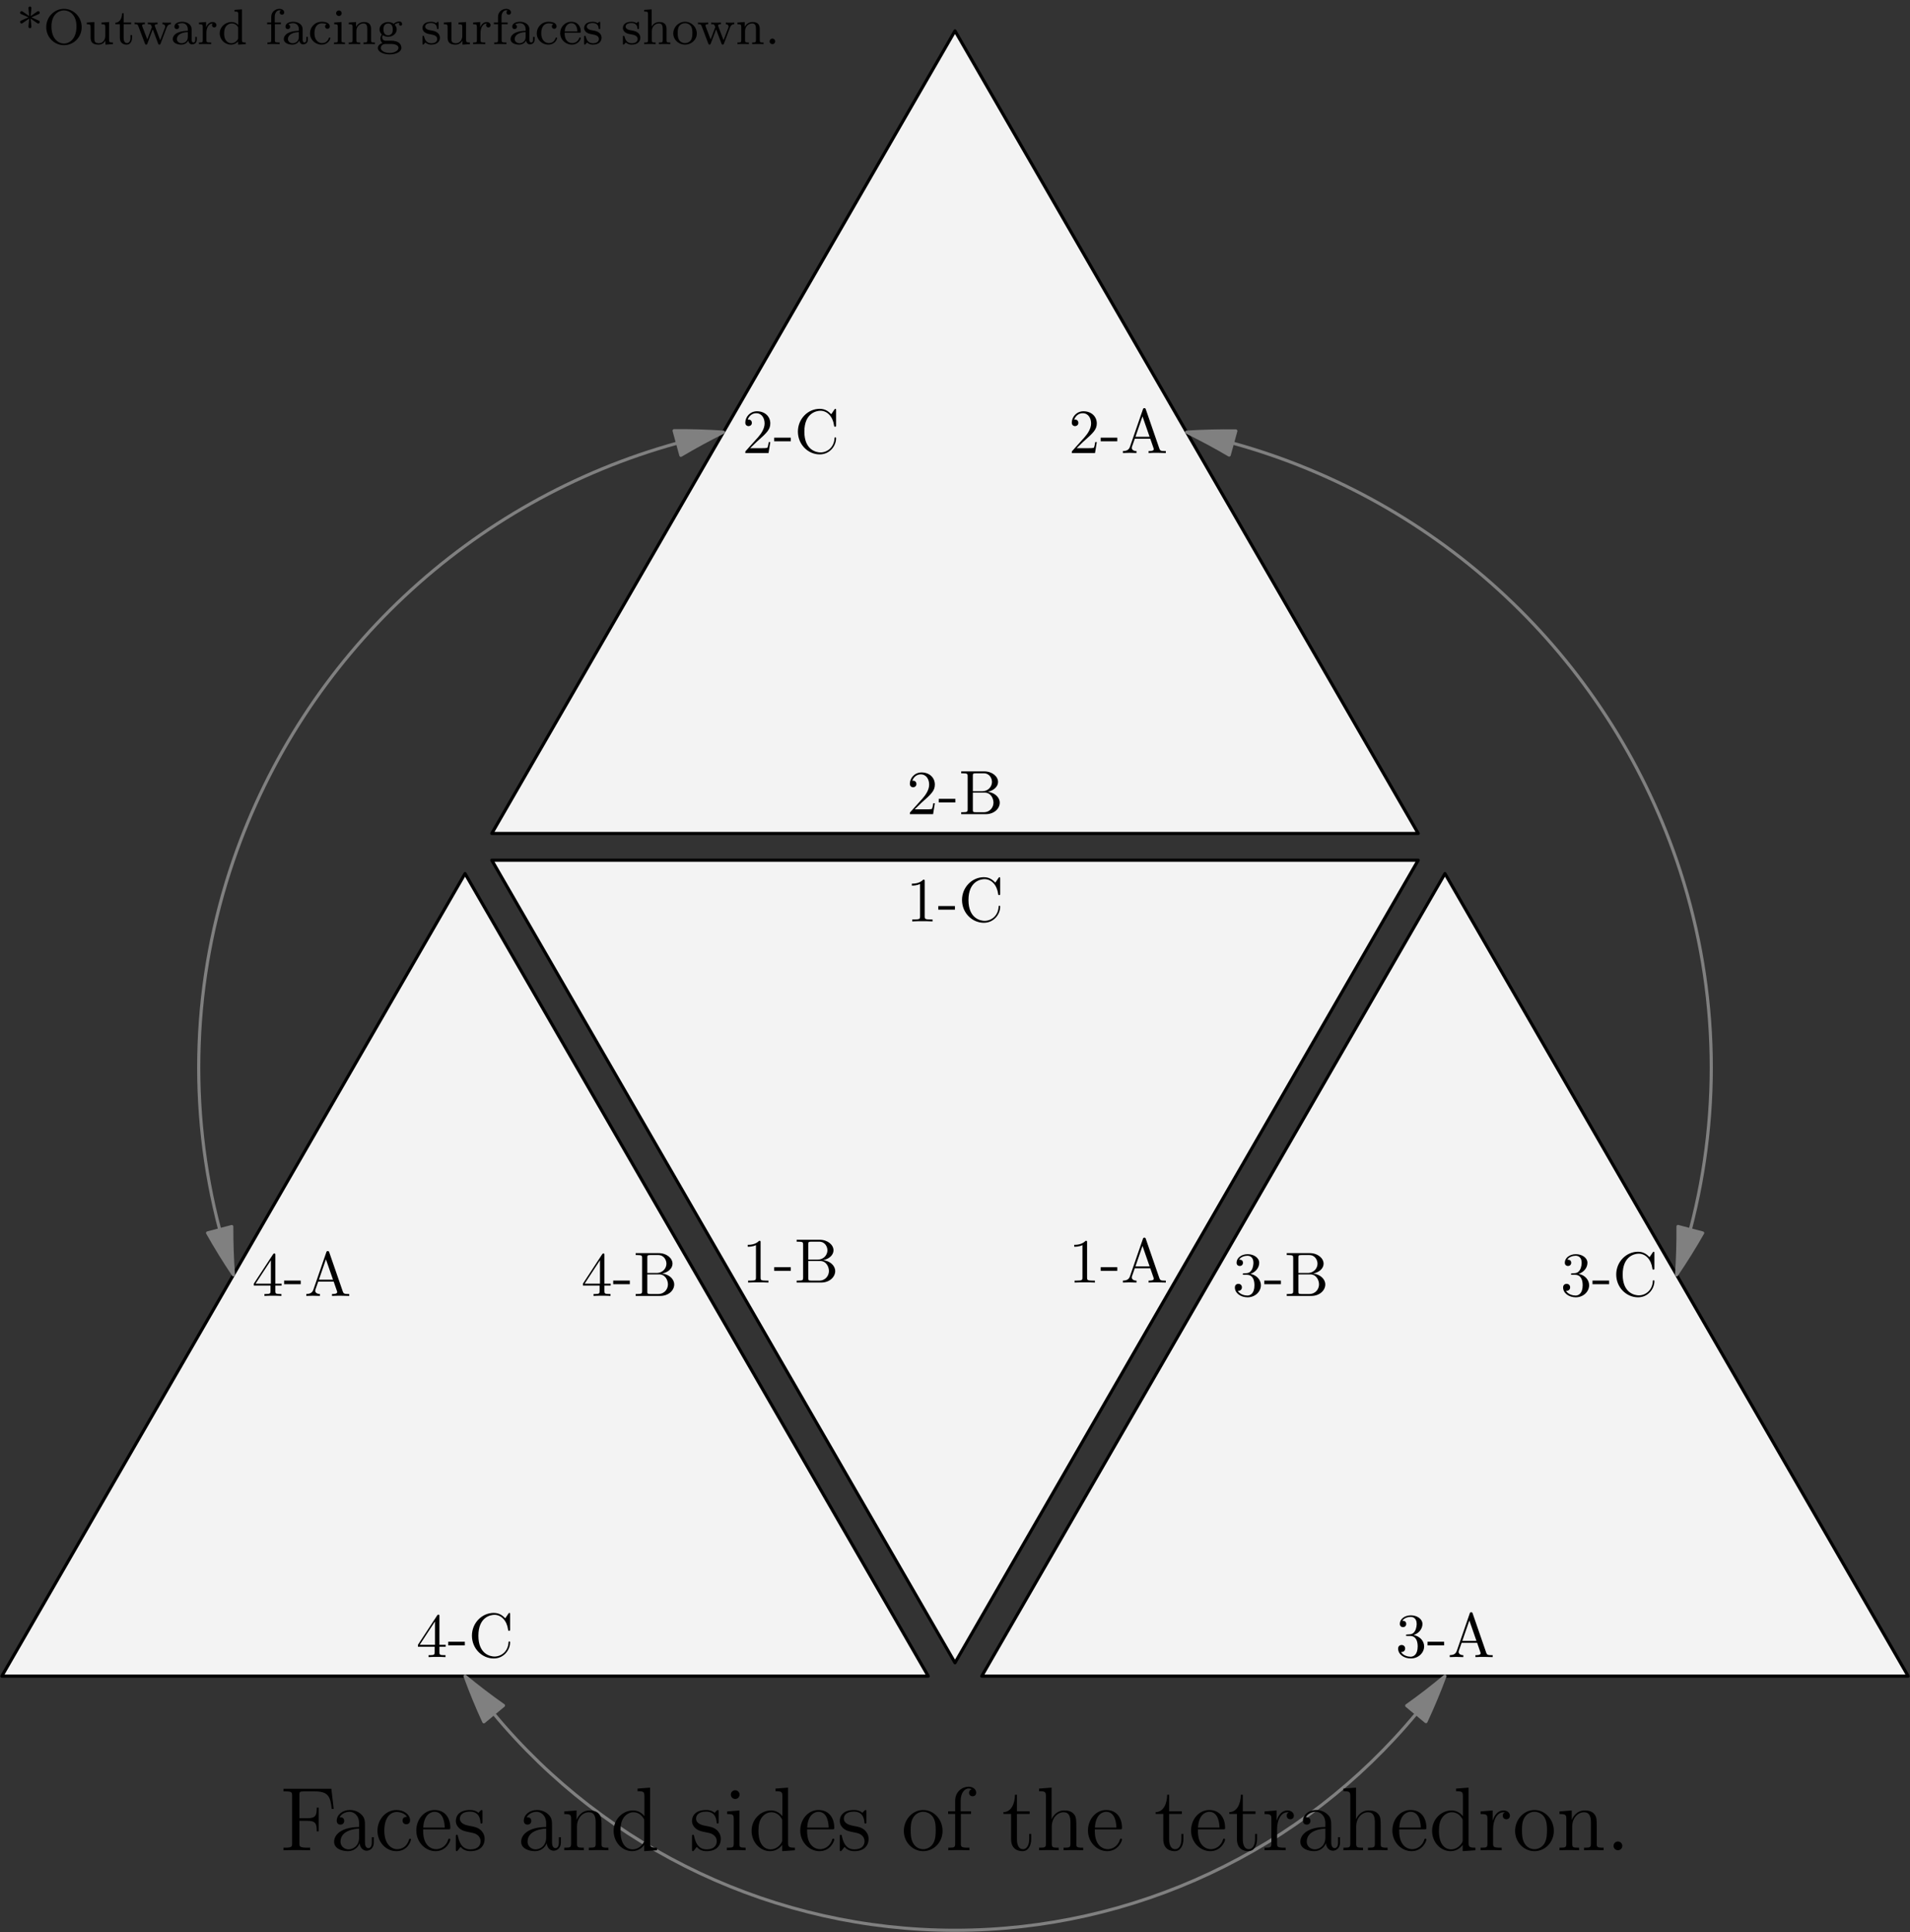 <?xml version='1.0' encoding='UTF-8'?>
<!-- This file was generated by dvisvgm 2.1.3 -->
<svg height='307.001pt' version='1.1' viewBox='56.409 53.858 303.589 307.001' width='303.589pt' xmlns='http://www.w3.org/2000/svg' xmlns:xlink='http://www.w3.org/1999/xlink'>
<rect x="56.409" y="53.858" width="303.589" height="307.001" fill="#333333" stroke="none"/>
<defs>
<path d='M2.64 -0.703C2.64 -1.09 2.31 -1.392 1.951 -1.392C1.535 -1.392 1.248 -1.062 1.248 -0.703C1.248 -0.273 1.607 0 1.937 0C2.324 0 2.64 -0.301 2.64 -0.703Z' id='g0-46'/>
<path d='M4.132 -9.196C4.132 -9.526 4.132 -9.54 3.845 -9.54C3.5 -9.153 2.783 -8.622 1.306 -8.622V-8.206C1.635 -8.206 2.353 -8.206 3.142 -8.579V-1.105C3.142 -0.588 3.099 -0.416 1.836 -0.416H1.392V0C1.779 -0.029 3.171 -0.029 3.644 -0.029S5.495 -0.029 5.882 0V-0.416H5.437C4.175 -0.416 4.132 -0.588 4.132 -1.105V-9.196Z' id='g0-49'/>
<path d='M6.312 -2.41H5.997C5.954 -2.166 5.839 -1.377 5.695 -1.148C5.595 -1.019 4.777 -1.019 4.347 -1.019H1.693C2.08 -1.349 2.955 -2.267 3.328 -2.611C5.509 -4.619 6.312 -5.365 6.312 -6.786C6.312 -8.436 5.007 -9.54 3.343 -9.54S0.703 -8.12 0.703 -6.886C0.703 -6.155 1.334 -6.155 1.377 -6.155C1.679 -6.155 2.052 -6.37 2.052 -6.829C2.052 -7.23 1.779 -7.503 1.377 -7.503C1.248 -7.503 1.219 -7.503 1.176 -7.489C1.449 -8.464 2.224 -9.124 3.156 -9.124C4.376 -9.124 5.122 -8.106 5.122 -6.786C5.122 -5.566 4.419 -4.505 3.601 -3.587L0.703 -0.344V0H5.939L6.312 -2.41Z' id='g0-50'/>
<path d='M2.64 -5.15C2.396 -5.136 2.338 -5.122 2.338 -4.992C2.338 -4.849 2.41 -4.849 2.668 -4.849H3.328C4.548 -4.849 5.093 -3.845 5.093 -2.468C5.093 -0.588 4.117 -0.086 3.414 -0.086C2.726 -0.086 1.549 -0.416 1.133 -1.363C1.592 -1.291 2.008 -1.549 2.008 -2.066C2.008 -2.482 1.707 -2.769 1.306 -2.769C0.961 -2.769 0.588 -2.568 0.588 -2.023C0.588 -0.746 1.865 0.301 3.457 0.301C5.165 0.301 6.427 -1.004 6.427 -2.453C6.427 -3.773 5.365 -4.806 3.988 -5.05C5.236 -5.409 6.04 -6.456 6.04 -7.575C6.04 -8.708 4.863 -9.54 3.472 -9.54C2.037 -9.54 0.976 -8.665 0.976 -7.618C0.976 -7.044 1.42 -6.929 1.635 -6.929C1.937 -6.929 2.281 -7.144 2.281 -7.575C2.281 -8.034 1.937 -8.235 1.621 -8.235C1.535 -8.235 1.506 -8.235 1.463 -8.22C2.008 -9.196 3.357 -9.196 3.429 -9.196C3.902 -9.196 4.835 -8.981 4.835 -7.575C4.835 -7.302 4.792 -6.499 4.376 -5.882C3.945 -5.251 3.457 -5.208 3.07 -5.193L2.64 -5.15Z' id='g0-51'/>
<path d='M5.179 -9.339C5.179 -9.612 5.179 -9.684 4.978 -9.684C4.863 -9.684 4.82 -9.684 4.706 -9.512L0.387 -2.812V-2.396H4.16V-1.09C4.16 -0.56 4.132 -0.416 3.084 -0.416H2.798V0C3.127 -0.029 4.261 -0.029 4.663 -0.029S6.212 -0.029 6.542 0V-0.416H6.255C5.222 -0.416 5.179 -0.56 5.179 -1.09V-2.396H6.628V-2.812H5.179V-9.339ZM4.232 -8.22V-2.812H0.746L4.232 -8.22Z' id='g0-52'/>
<path d='M8.192 -9.77H0.588V-9.354H0.875C1.908 -9.354 1.951 -9.21 1.951 -8.679V-1.09C1.951 -0.56 1.908 -0.416 0.875 -0.416H0.588V0C0.933 -0.029 2.209 -0.029 2.64 -0.029C3.142 -0.029 4.404 -0.029 4.82 0V-0.416H4.39C3.142 -0.416 3.113 -0.588 3.113 -1.105V-4.677H4.376C5.724 -4.677 5.868 -4.203 5.868 -2.998H6.183V-6.771H5.868C5.868 -5.566 5.724 -5.093 4.376 -5.093H3.113V-8.78C3.113 -9.253 3.142 -9.354 3.773 -9.354H5.566C7.632 -9.354 8.048 -8.593 8.249 -6.571H8.565L8.192 -9.77Z' id='g0-70'/>
<path d='M5.538 -3.83C5.538 -4.605 5.538 -5.179 4.906 -5.738C4.404 -6.198 3.759 -6.398 3.127 -6.398C1.951 -6.398 1.047 -5.624 1.047 -4.691C1.047 -4.275 1.32 -4.074 1.65 -4.074C1.994 -4.074 2.238 -4.318 2.238 -4.663C2.238 -5.251 1.722 -5.251 1.506 -5.251C1.836 -5.853 2.525 -6.111 3.099 -6.111C3.759 -6.111 4.605 -5.566 4.605 -4.275V-3.701C1.722 -3.658 0.631 -2.453 0.631 -1.349C0.631 -0.215 1.951 0.143 2.826 0.143C3.773 0.143 4.419 -0.43 4.691 -1.119C4.749 -0.445 5.193 0.072 5.81 0.072C6.111 0.072 6.944 -0.129 6.944 -1.277V-2.08H6.628V-1.277C6.628 -0.459 6.284 -0.344 6.083 -0.344C5.538 -0.344 5.538 -1.105 5.538 -1.32V-3.83ZM4.605 -2.023C4.605 -0.617 3.558 -0.143 2.941 -0.143C2.238 -0.143 1.65 -0.66 1.65 -1.349C1.65 -3.242 4.089 -3.414 4.605 -3.443V-2.023Z' id='g0-97'/>
<path d='M5.193 -5.308C5.021 -5.308 4.49 -5.308 4.49 -4.72C4.49 -4.376 4.734 -4.132 5.079 -4.132C5.409 -4.132 5.681 -4.333 5.681 -4.749C5.681 -5.71 4.677 -6.398 3.515 -6.398C1.836 -6.398 0.502 -4.906 0.502 -3.099C0.502 -1.262 1.879 0.143 3.5 0.143C5.394 0.143 5.825 -1.578 5.825 -1.707S5.724 -1.836 5.681 -1.836C5.552 -1.836 5.538 -1.793 5.495 -1.621C5.179 -0.603 4.404 -0.172 3.63 -0.172C2.754 -0.172 1.592 -0.933 1.592 -3.113C1.592 -5.495 2.812 -6.083 3.529 -6.083C4.074 -6.083 4.863 -5.868 5.193 -5.308Z' id='g0-99'/>
<path d='M4.304 -9.798V-9.382C5.279 -9.382 5.394 -9.282 5.394 -8.579V-5.409C5.093 -5.825 4.476 -6.327 3.601 -6.327C1.937 -6.327 0.502 -4.921 0.502 -3.084C0.502 -1.262 1.865 0.143 3.443 0.143C4.533 0.143 5.165 -0.574 5.365 -0.846V0.143L7.388 0V-0.416C6.413 -0.416 6.298 -0.516 6.298 -1.219V-9.956L4.304 -9.798ZM5.365 -1.679C5.365 -1.42 5.365 -1.377 5.165 -1.062C4.82 -0.56 4.232 -0.143 3.515 -0.143C3.142 -0.143 1.592 -0.287 1.592 -3.07C1.592 -4.103 1.765 -4.677 2.08 -5.15C2.367 -5.595 2.941 -6.04 3.658 -6.04C4.548 -6.04 5.05 -5.394 5.193 -5.165C5.365 -4.921 5.365 -4.892 5.365 -4.634V-1.679Z' id='g0-100'/>
<path d='M5.495 -3.328C5.81 -3.328 5.839 -3.328 5.839 -3.601C5.839 -5.05 5.064 -6.398 3.328 -6.398C1.693 -6.398 0.43 -4.921 0.43 -3.142C0.43 -1.248 1.894 0.143 3.486 0.143C5.193 0.143 5.839 -1.406 5.839 -1.707C5.839 -1.793 5.767 -1.851 5.681 -1.851C5.566 -1.851 5.538 -1.779 5.509 -1.707C5.136 -0.502 4.175 -0.172 3.572 -0.172S1.521 -0.574 1.521 -3.056V-3.328H5.495ZM1.535 -3.601C1.65 -5.853 2.912 -6.111 3.314 -6.111C4.849 -6.111 4.935 -4.089 4.949 -3.601H1.535Z' id='g0-101'/>
<path d='M2.468 -5.767H4.089V-6.183H2.439V-7.862C2.439 -9.153 3.099 -9.813 3.687 -9.813C3.802 -9.813 4.017 -9.784 4.189 -9.698C4.132 -9.684 3.773 -9.555 3.773 -9.139C3.773 -8.809 4.003 -8.579 4.333 -8.579C4.677 -8.579 4.906 -8.809 4.906 -9.153C4.906 -9.684 4.39 -10.1 3.701 -10.1C2.697 -10.1 1.564 -9.325 1.564 -7.862V-6.183H0.445V-5.767H1.564V-1.062C1.564 -0.416 1.406 -0.416 0.473 -0.416V0C0.875 -0.029 1.664 -0.029 2.095 -0.029C2.482 -0.029 3.5 -0.029 3.83 0V-0.416H3.544C2.496 -0.416 2.468 -0.574 2.468 -1.09V-5.767Z' id='g0-102'/>
<path d='M6.384 -3.486C6.384 -4.82 6.384 -5.222 6.054 -5.681C5.638 -6.241 4.964 -6.327 4.476 -6.327C3.242 -6.327 2.668 -5.394 2.468 -4.949H2.453V-9.956L0.459 -9.798V-9.382C1.435 -9.382 1.549 -9.282 1.549 -8.579V-1.062C1.549 -0.416 1.392 -0.416 0.459 -0.416V0C0.832 -0.029 1.607 -0.029 2.008 -0.029C2.425 -0.029 3.199 -0.029 3.572 0V-0.416C2.654 -0.416 2.482 -0.416 2.482 -1.062V-3.73C2.482 -5.236 3.472 -6.04 4.361 -6.04S5.452 -5.308 5.452 -4.433V-1.062C5.452 -0.416 5.294 -0.416 4.361 -0.416V0C4.734 -0.029 5.509 -0.029 5.911 -0.029C6.327 -0.029 7.101 -0.029 7.474 0V-0.416C6.757 -0.416 6.398 -0.416 6.384 -0.846V-3.486Z' id='g0-104'/>
<path d='M2.496 -8.837C2.496 -9.21 2.195 -9.54 1.793 -9.54C1.42 -9.54 1.105 -9.239 1.105 -8.852C1.105 -8.421 1.449 -8.149 1.793 -8.149C2.238 -8.149 2.496 -8.522 2.496 -8.837ZM0.516 -6.169V-5.753C1.435 -5.753 1.564 -5.667 1.564 -4.964V-1.062C1.564 -0.416 1.406 -0.416 0.473 -0.416V0C0.875 -0.029 1.564 -0.029 1.98 -0.029C2.138 -0.029 2.97 -0.029 3.457 0V-0.416C2.525 -0.416 2.468 -0.488 2.468 -1.047V-6.327L0.516 -6.169Z' id='g0-105'/>
<path d='M6.384 -3.486C6.384 -4.82 6.384 -5.222 6.054 -5.681C5.638 -6.241 4.964 -6.327 4.476 -6.327C3.084 -6.327 2.539 -5.136 2.425 -4.849H2.41V-6.327L0.459 -6.169V-5.753C1.435 -5.753 1.549 -5.652 1.549 -4.949V-1.062C1.549 -0.416 1.392 -0.416 0.459 -0.416V0C0.832 -0.029 1.607 -0.029 2.008 -0.029C2.425 -0.029 3.199 -0.029 3.572 0V-0.416C2.654 -0.416 2.482 -0.416 2.482 -1.062V-3.73C2.482 -5.236 3.472 -6.04 4.361 -6.04S5.452 -5.308 5.452 -4.433V-1.062C5.452 -0.416 5.294 -0.416 4.361 -0.416V0C4.734 -0.029 5.509 -0.029 5.911 -0.029C6.327 -0.029 7.101 -0.029 7.474 0V-0.416C6.757 -0.416 6.398 -0.416 6.384 -0.846V-3.486Z' id='g0-110'/>
<path d='M6.585 -3.07C6.585 -4.921 5.179 -6.398 3.515 -6.398C1.793 -6.398 0.43 -4.878 0.43 -3.07C0.43 -1.234 1.865 0.143 3.5 0.143C5.193 0.143 6.585 -1.262 6.585 -3.07ZM3.515 -0.172C2.984 -0.172 2.338 -0.402 1.922 -1.105C1.535 -1.75 1.521 -2.597 1.521 -3.199C1.521 -3.744 1.521 -4.619 1.965 -5.265C2.367 -5.882 2.998 -6.111 3.5 -6.111C4.06 -6.111 4.663 -5.853 5.05 -5.294C5.495 -4.634 5.495 -3.73 5.495 -3.199C5.495 -2.697 5.495 -1.808 5.122 -1.133C4.72 -0.445 4.06 -0.172 3.515 -0.172Z' id='g0-111'/>
<path d='M2.396 -3.343C2.396 -4.734 2.97 -6.04 4.074 -6.04C4.189 -6.04 4.218 -6.04 4.275 -6.025C4.16 -5.968 3.931 -5.882 3.931 -5.495C3.931 -5.079 4.261 -4.921 4.49 -4.921C4.777 -4.921 5.064 -5.107 5.064 -5.495C5.064 -5.925 4.677 -6.327 4.06 -6.327C2.841 -6.327 2.425 -5.007 2.338 -4.734H2.324V-6.327L0.402 -6.169V-5.753C1.377 -5.753 1.492 -5.652 1.492 -4.949V-1.062C1.492 -0.416 1.334 -0.416 0.402 -0.416V0C0.803 -0.029 1.592 -0.029 2.023 -0.029C2.41 -0.029 3.429 -0.029 3.759 0V-0.416H3.472C2.425 -0.416 2.396 -0.574 2.396 -1.09V-3.343Z' id='g0-114'/>
<path d='M4.706 -6.068C4.706 -6.327 4.706 -6.398 4.562 -6.398C4.447 -6.398 4.175 -6.083 4.074 -5.954C3.63 -6.312 3.185 -6.398 2.726 -6.398C0.99 -6.398 0.473 -5.452 0.473 -4.663C0.473 -4.505 0.473 -4.003 1.019 -3.5C1.478 -3.099 1.965 -2.998 2.625 -2.869C3.414 -2.711 3.601 -2.668 3.96 -2.381C4.218 -2.166 4.404 -1.851 4.404 -1.449C4.404 -0.832 4.046 -0.143 2.783 -0.143C1.836 -0.143 1.148 -0.689 0.832 -2.123C0.775 -2.381 0.775 -2.396 0.76 -2.41C0.732 -2.468 0.674 -2.468 0.631 -2.468C0.473 -2.468 0.473 -2.396 0.473 -2.138V-0.187C0.473 0.072 0.473 0.143 0.617 0.143C0.689 0.143 0.703 0.129 0.947 -0.172C1.019 -0.273 1.019 -0.301 1.234 -0.531C1.779 0.143 2.554 0.143 2.798 0.143C4.304 0.143 5.05 -0.689 5.05 -1.822C5.05 -2.597 4.576 -3.056 4.447 -3.185C3.931 -3.63 3.544 -3.716 2.597 -3.888C2.166 -3.974 1.119 -4.175 1.119 -5.036C1.119 -5.48 1.42 -6.14 2.711 -6.14C4.275 -6.14 4.361 -4.806 4.39 -4.361C4.404 -4.246 4.505 -4.246 4.548 -4.246C4.706 -4.246 4.706 -4.318 4.706 -4.576V-6.068Z' id='g0-115'/>
<path d='M2.41 -5.767H4.433V-6.183H2.41V-8.823H2.095C2.08 -7.474 1.564 -6.097 0.258 -6.054V-5.767H1.478V-1.779C1.478 -0.187 2.539 0.143 3.3 0.143C4.203 0.143 4.677 -0.746 4.677 -1.779V-2.597H4.361V-1.808C4.361 -0.775 3.945 -0.172 3.386 -0.172C2.41 -0.172 2.41 -1.506 2.41 -1.75V-5.767Z' id='g0-116'/>
<path d='M2.75 -1.863V-2.441H0.11V-1.863H2.75Z' id='g3-45'/>
<path d='M2.929 -6.376C2.929 -6.615 2.929 -6.635 2.7 -6.635C2.082 -5.998 1.205 -5.998 0.887 -5.998V-5.689C1.086 -5.689 1.674 -5.689 2.192 -5.948V-0.787C2.192 -0.428 2.162 -0.309 1.265 -0.309H0.946V0C1.295 -0.03 2.162 -0.03 2.56 -0.03S3.826 -0.03 4.174 0V-0.309H3.856C2.959 -0.309 2.929 -0.418 2.929 -0.787V-6.376Z' id='g3-49'/>
<path d='M1.265 -0.767L2.321 -1.793C3.875 -3.168 4.473 -3.706 4.473 -4.702C4.473 -5.838 3.577 -6.635 2.361 -6.635C1.235 -6.635 0.498 -5.719 0.498 -4.832C0.498 -4.274 0.996 -4.274 1.026 -4.274C1.196 -4.274 1.544 -4.394 1.544 -4.802C1.544 -5.061 1.365 -5.32 1.016 -5.32C0.936 -5.32 0.917 -5.32 0.887 -5.31C1.116 -5.958 1.654 -6.326 2.232 -6.326C3.138 -6.326 3.567 -5.519 3.567 -4.702C3.567 -3.905 3.068 -3.118 2.521 -2.501L0.608 -0.369C0.498 -0.259 0.498 -0.239 0.498 0H4.194L4.473 -1.734H4.224C4.174 -1.435 4.105 -0.996 4.005 -0.847C3.935 -0.767 3.278 -0.767 3.059 -0.767H1.265Z' id='g3-50'/>
<path d='M2.889 -3.507C3.706 -3.776 4.284 -4.473 4.284 -5.26C4.284 -6.077 3.407 -6.635 2.451 -6.635C1.445 -6.635 0.687 -6.037 0.687 -5.28C0.687 -4.951 0.907 -4.762 1.196 -4.762C1.504 -4.762 1.704 -4.981 1.704 -5.27C1.704 -5.768 1.235 -5.768 1.086 -5.768C1.395 -6.257 2.052 -6.386 2.411 -6.386C2.819 -6.386 3.367 -6.167 3.367 -5.27C3.367 -5.151 3.347 -4.573 3.088 -4.135C2.79 -3.656 2.451 -3.626 2.202 -3.616C2.122 -3.606 1.883 -3.587 1.813 -3.587C1.734 -3.577 1.664 -3.567 1.664 -3.467C1.664 -3.357 1.734 -3.357 1.903 -3.357H2.341C3.158 -3.357 3.527 -2.68 3.527 -1.704C3.527 -0.349 2.839 -0.06 2.401 -0.06C1.973 -0.06 1.225 -0.229 0.877 -0.817C1.225 -0.767 1.534 -0.986 1.534 -1.365C1.534 -1.724 1.265 -1.923 0.976 -1.923C0.737 -1.923 0.418 -1.783 0.418 -1.345C0.418 -0.438 1.345 0.219 2.431 0.219C3.646 0.219 4.553 -0.687 4.553 -1.704C4.553 -2.521 3.925 -3.298 2.889 -3.507Z' id='g3-51'/>
<path d='M2.929 -1.644V-0.777C2.929 -0.418 2.909 -0.309 2.172 -0.309H1.963V0C2.371 -0.03 2.889 -0.03 3.308 -0.03S4.254 -0.03 4.663 0V-0.309H4.453C3.716 -0.309 3.696 -0.418 3.696 -0.777V-1.644H4.692V-1.953H3.696V-6.486C3.696 -6.685 3.696 -6.745 3.537 -6.745C3.447 -6.745 3.417 -6.745 3.337 -6.625L0.279 -1.953V-1.644H2.929ZM2.989 -1.953H0.558L2.989 -5.669V-1.953Z' id='g3-52'/>
<path d='M3.965 -6.934C3.915 -7.064 3.895 -7.133 3.736 -7.133S3.547 -7.073 3.497 -6.934L1.435 -0.976C1.255 -0.468 0.857 -0.319 0.319 -0.309V0C0.548 -0.01 0.976 -0.03 1.335 -0.03C1.644 -0.03 2.162 -0.01 2.481 0V-0.309C1.983 -0.309 1.734 -0.558 1.734 -0.817C1.734 -0.847 1.743 -0.946 1.753 -0.966L2.212 -2.271H4.672L5.2 -0.747C5.21 -0.707 5.23 -0.648 5.23 -0.608C5.23 -0.309 4.672 -0.309 4.403 -0.309V0C4.762 -0.03 5.46 -0.03 5.838 -0.03C6.266 -0.03 6.725 -0.02 7.143 0V-0.309H6.964C6.366 -0.309 6.227 -0.379 6.117 -0.707L3.965 -6.934ZM3.437 -5.818L4.563 -2.58H2.321L3.437 -5.818Z' id='g3-65'/>
<path d='M2.212 -3.646V-6.097C2.212 -6.426 2.232 -6.496 2.7 -6.496H3.935C4.902 -6.496 5.25 -5.649 5.25 -5.121C5.25 -4.483 4.762 -3.646 3.656 -3.646H2.212ZM4.563 -3.557C5.529 -3.746 6.217 -4.384 6.217 -5.121C6.217 -5.988 5.3 -6.804 4.005 -6.804H0.359V-6.496H0.598C1.365 -6.496 1.385 -6.386 1.385 -6.027V-0.777C1.385 -0.418 1.365 -0.309 0.598 -0.309H0.359V0H4.264C5.589 0 6.486 -0.887 6.486 -1.823C6.486 -2.69 5.669 -3.437 4.563 -3.557ZM3.945 -0.309H2.7C2.232 -0.309 2.212 -0.379 2.212 -0.707V-3.427H4.085C5.071 -3.427 5.489 -2.501 5.489 -1.833C5.489 -1.126 4.971 -0.309 3.945 -0.309Z' id='g3-66'/>
<path d='M0.558 -3.407C0.558 -1.345 2.172 0.219 4.025 0.219C5.649 0.219 6.625 -1.166 6.625 -2.321C6.625 -2.421 6.625 -2.491 6.496 -2.491C6.386 -2.491 6.386 -2.431 6.376 -2.331C6.296 -0.907 5.23 -0.09 4.144 -0.09C3.537 -0.09 1.584 -0.428 1.584 -3.397C1.584 -6.376 3.527 -6.715 4.135 -6.715C5.22 -6.715 6.107 -5.808 6.306 -4.354C6.326 -4.214 6.326 -4.184 6.466 -4.184C6.625 -4.184 6.625 -4.214 6.625 -4.423V-6.785C6.625 -6.954 6.625 -7.024 6.516 -7.024C6.476 -7.024 6.436 -7.024 6.356 -6.904L5.858 -6.167C5.489 -6.526 4.981 -7.024 4.025 -7.024C2.162 -7.024 0.558 -5.44 0.558 -3.407Z' id='g3-67'/>
<use id='g2-49' transform='scale(0.833)' xlink:href='#g0-49'/>
<use id='g2-50' transform='scale(0.833)' xlink:href='#g0-50'/>
<use id='g2-51' transform='scale(0.833)' xlink:href='#g0-51'/>
<use id='g2-52' transform='scale(0.833)' xlink:href='#g0-52'/>
<use id='g2-70' transform='scale(0.833)' xlink:href='#g0-70'/>
<use id='g2-97' transform='scale(0.833)' xlink:href='#g0-97'/>
<use id='g2-99' transform='scale(0.833)' xlink:href='#g0-99'/>
<use id='g2-101' transform='scale(0.833)' xlink:href='#g0-101'/>
<path d='M2.224 -4.065L3.252 -3.347C3.355 -3.276 3.403 -3.276 3.435 -3.276C3.579 -3.276 3.674 -3.403 3.674 -3.523C3.674 -3.674 3.571 -3.722 3.491 -3.754L2.343 -4.256L3.491 -4.766C3.571 -4.798 3.674 -4.846 3.674 -4.997C3.674 -5.117 3.579 -5.244 3.435 -5.244C3.379 -5.244 3.355 -5.236 3.26 -5.173L2.224 -4.455L2.343 -5.659C2.359 -5.794 2.335 -5.978 2.112 -5.978C1.969 -5.978 1.857 -5.858 1.881 -5.746V-5.667L2.001 -4.455L0.972 -5.173C0.869 -5.244 0.821 -5.244 0.789 -5.244C0.646 -5.244 0.55 -5.117 0.55 -4.997C0.55 -4.846 0.654 -4.798 0.733 -4.766L1.881 -4.264L0.733 -3.754C0.654 -3.722 0.55 -3.674 0.55 -3.523C0.55 -3.475 0.566 -3.276 0.845 -3.276L2.001 -4.065L1.881 -2.821V-2.782C1.849 -2.726 1.921 -2.542 2.112 -2.542C2.327 -2.542 2.359 -2.718 2.343 -2.853L2.224 -4.065Z' id='g1-42'/>
<path d='M1.618 -0.438C1.618 -0.709 1.403 -0.885 1.18 -0.885C0.909 -0.885 0.733 -0.669 0.733 -0.446C0.733 -0.175 0.948 0 1.172 0C1.443 0 1.618 -0.215 1.618 -0.438Z' id='g1-46'/>
<path d='M6.105 -2.702C6.105 -4.304 4.838 -5.611 3.292 -5.611C1.722 -5.611 0.47 -4.296 0.47 -2.702C0.47 -1.076 1.769 0.167 3.284 0.167C4.83 0.167 6.105 -1.092 6.105 -2.702ZM3.292 -0.096C2.423 -0.096 1.299 -0.821 1.299 -2.821C1.299 -4.726 2.463 -5.364 3.284 -5.364C4.144 -5.364 5.276 -4.694 5.276 -2.821C5.276 -0.797 4.129 -0.096 3.292 -0.096Z' id='g1-79'/>
<path d='M3.347 -2.375C3.347 -3.156 2.59 -3.555 1.865 -3.555C1.203 -3.555 0.614 -3.3 0.614 -2.774C0.614 -2.534 0.781 -2.391 0.988 -2.391C1.211 -2.391 1.363 -2.55 1.363 -2.766C1.363 -2.957 1.243 -3.092 1.068 -3.132C1.363 -3.332 1.793 -3.332 1.849 -3.332C2.295 -3.332 2.742 -3.021 2.742 -2.367V-2.12C2.279 -2.096 1.745 -2.072 1.188 -1.841C0.486 -1.538 0.351 -1.076 0.351 -0.813C0.351 -0.128 1.156 0.08 1.706 0.08C2.287 0.08 2.646 -0.247 2.821 -0.566C2.861 -0.263 3.068 0.04 3.419 0.04C3.499 0.04 4.176 0.008 4.176 -0.717V-1.156H3.929V-0.717C3.929 -0.391 3.81 -0.263 3.642 -0.263C3.347 -0.263 3.347 -0.63 3.347 -0.717V-2.375ZM2.742 -1.124C2.742 -0.351 2.088 -0.143 1.769 -0.143C1.355 -0.143 1.004 -0.422 1.004 -0.805C1.004 -1.331 1.498 -1.873 2.742 -1.913V-1.124Z' id='g1-97'/>
<path d='M2.933 -3.164C2.71 -3.092 2.678 -2.909 2.678 -2.813C2.678 -2.598 2.829 -2.439 3.053 -2.439C3.26 -2.439 3.427 -2.582 3.427 -2.821C3.427 -3.316 2.885 -3.555 2.136 -3.555C1.028 -3.555 0.279 -2.67 0.279 -1.722C0.279 -0.709 1.108 0.08 2.112 0.08C3.236 0.08 3.515 -0.861 3.515 -0.956S3.411 -1.052 3.387 -1.052C3.332 -1.052 3.292 -1.044 3.268 -0.964C3.212 -0.797 2.989 -0.167 2.192 -0.167C1.698 -0.167 0.988 -0.55 0.988 -1.73C0.988 -2.877 1.578 -3.308 2.16 -3.308C2.232 -3.308 2.654 -3.308 2.933 -3.164Z' id='g1-99'/>
<path d='M2.622 -5.444V-5.181C3.164 -5.181 3.228 -5.125 3.228 -4.734V-3.053C2.949 -3.355 2.574 -3.515 2.16 -3.515C1.164 -3.515 0.279 -2.742 0.279 -1.714C0.279 -0.733 1.076 0.08 2.08 0.08C2.55 0.08 2.941 -0.143 3.204 -0.422V0.08L4.415 0V-0.263C3.873 -0.263 3.81 -0.319 3.81 -0.709V-5.531L2.622 -5.444ZM3.204 -0.988C3.204 -0.845 3.204 -0.813 3.084 -0.654C2.861 -0.335 2.495 -0.143 2.12 -0.143C1.753 -0.143 1.435 -0.335 1.243 -0.63C1.028 -0.94 0.988 -1.331 0.988 -1.706C0.988 -2.168 1.06 -2.495 1.243 -2.774C1.435 -3.068 1.793 -3.292 2.2 -3.292C2.582 -3.292 2.965 -3.1 3.204 -2.686V-0.988Z' id='g1-100'/>
<path d='M3.292 -1.817C3.467 -1.817 3.515 -1.817 3.515 -2.001C3.515 -2.71 3.124 -3.555 2.001 -3.555C1.012 -3.555 0.239 -2.734 0.239 -1.745C0.239 -0.717 1.1 0.08 2.104 0.08C3.116 0.08 3.515 -0.773 3.515 -0.956C3.515 -0.988 3.491 -1.068 3.387 -1.068C3.3 -1.068 3.284 -1.012 3.268 -0.964C2.981 -0.191 2.295 -0.167 2.152 -0.167C1.793 -0.167 1.427 -0.335 1.188 -0.701S0.948 -1.578 0.948 -1.817H3.292ZM0.956 -2.024C1.028 -3.14 1.706 -3.332 2.001 -3.332C2.933 -3.332 2.965 -2.208 2.973 -2.024H0.956Z' id='g1-101'/>
<path d='M1.522 -3.172H2.479V-3.435H1.498V-4.336C1.498 -5.029 1.889 -5.388 2.24 -5.388C2.367 -5.388 2.439 -5.356 2.471 -5.348C2.327 -5.276 2.287 -5.141 2.287 -5.037C2.287 -4.83 2.439 -4.678 2.646 -4.678C2.861 -4.678 3.005 -4.83 3.005 -5.037C3.005 -5.38 2.67 -5.611 2.248 -5.611C1.65 -5.611 0.94 -5.181 0.94 -4.328V-3.435H0.287V-3.172H0.94V-0.622C0.94 -0.263 0.845 -0.263 0.335 -0.263V0C0.646 -0.024 1.084 -0.024 1.275 -0.024C1.745 -0.024 1.761 -0.024 2.279 0V-0.263H2.12C1.538 -0.263 1.522 -0.351 1.522 -0.638V-3.172Z' id='g1-102'/>
<path d='M1.379 -0.55C1.132 -0.574 0.933 -0.789 0.933 -1.076C0.933 -1.267 0.98 -1.339 1.036 -1.411C1.371 -1.211 1.682 -1.172 1.873 -1.172C2.662 -1.172 3.244 -1.722 3.244 -2.343C3.244 -2.646 3.108 -2.901 2.917 -3.108C3.029 -3.204 3.292 -3.371 3.682 -3.379C3.65 -3.355 3.61 -3.316 3.61 -3.188C3.61 -3.045 3.714 -2.941 3.858 -2.941C3.969 -2.941 4.105 -3.013 4.105 -3.196C4.105 -3.332 4.001 -3.602 3.65 -3.602C3.515 -3.602 3.132 -3.571 2.766 -3.236C2.566 -3.379 2.256 -3.515 1.881 -3.515C1.092 -3.515 0.51 -2.965 0.51 -2.343C0.51 -1.969 0.717 -1.69 0.885 -1.53C0.709 -1.331 0.646 -1.076 0.646 -0.885C0.646 -0.558 0.805 -0.311 0.98 -0.175C0.566 -0.064 0.239 0.247 0.239 0.614C0.239 1.188 1.06 1.634 2.112 1.634C3.108 1.634 3.985 1.227 3.985 0.598C3.985 0.167 3.73 -0.167 3.467 -0.303C2.997 -0.55 2.606 -0.55 1.825 -0.55H1.379ZM1.881 -1.403C1.14 -1.403 1.14 -2.168 1.14 -2.343C1.14 -2.638 1.18 -2.845 1.299 -3.005C1.435 -3.188 1.658 -3.284 1.873 -3.284C2.614 -3.284 2.614 -2.519 2.614 -2.343C2.614 -2.048 2.574 -1.841 2.455 -1.682C2.279 -1.459 2.024 -1.403 1.881 -1.403ZM2.256 -0.032C2.471 -0.032 3.515 -0.032 3.515 0.606C3.515 1.036 2.901 1.403 2.112 1.403C1.315 1.403 0.709 1.036 0.709 0.606C0.709 0.438 0.837 -0.032 1.49 -0.032H2.256Z' id='g1-103'/>
<path d='M3.873 -2.415C3.873 -3.084 3.571 -3.515 2.734 -3.515C2.032 -3.515 1.666 -3.068 1.522 -2.813H1.514V-5.531L0.327 -5.444V-5.181C0.869 -5.181 0.933 -5.125 0.933 -4.734V-0.622C0.933 -0.263 0.837 -0.263 0.327 -0.263V0C0.669 -0.024 1.02 -0.024 1.235 -0.024C1.466 -0.024 1.801 -0.024 2.144 0V-0.263C1.634 -0.263 1.538 -0.263 1.538 -0.622V-2.064C1.538 -2.901 2.176 -3.292 2.662 -3.292S3.268 -2.949 3.268 -2.447V-0.622C3.268 -0.263 3.172 -0.263 2.662 -0.263V0C3.005 -0.024 3.355 -0.024 3.571 -0.024C3.802 -0.024 4.136 -0.024 4.479 0V-0.263C3.969 -0.263 3.873 -0.263 3.873 -0.622V-2.415Z' id='g1-104'/>
<path d='M1.554 -4.91C1.554 -5.141 1.371 -5.356 1.108 -5.356C0.877 -5.356 0.669 -5.173 0.669 -4.918C0.669 -4.639 0.901 -4.471 1.108 -4.471C1.387 -4.471 1.554 -4.702 1.554 -4.91ZM0.359 -3.427V-3.164C0.869 -3.164 0.94 -3.116 0.94 -2.726V-0.622C0.94 -0.263 0.845 -0.263 0.335 -0.263V0C0.646 -0.024 1.092 -0.024 1.211 -0.024C1.315 -0.024 1.793 -0.024 2.072 0V-0.263C1.554 -0.263 1.522 -0.303 1.522 -0.614V-3.515L0.359 -3.427Z' id='g1-105'/>
<path d='M3.873 -2.415C3.873 -3.084 3.571 -3.515 2.734 -3.515C1.945 -3.515 1.586 -2.941 1.49 -2.75H1.482V-3.515L0.327 -3.427V-3.164C0.869 -3.164 0.933 -3.108 0.933 -2.718V-0.622C0.933 -0.263 0.837 -0.263 0.327 -0.263V0C0.669 -0.024 1.02 -0.024 1.235 -0.024C1.466 -0.024 1.801 -0.024 2.144 0V-0.263C1.634 -0.263 1.538 -0.263 1.538 -0.622V-2.064C1.538 -2.901 2.176 -3.292 2.662 -3.292S3.268 -2.949 3.268 -2.447V-0.622C3.268 -0.263 3.172 -0.263 2.662 -0.263V0C3.005 -0.024 3.355 -0.024 3.571 -0.024C3.802 -0.024 4.136 -0.024 4.479 0V-0.263C3.969 -0.263 3.873 -0.263 3.873 -0.622V-2.415Z' id='g1-110'/>
<path d='M3.985 -1.698C3.985 -2.694 3.164 -3.555 2.112 -3.555S0.239 -2.694 0.239 -1.698S1.092 0.08 2.112 0.08C3.14 0.08 3.985 -0.701 3.985 -1.698ZM2.112 -0.167C1.682 -0.167 1.347 -0.375 1.172 -0.654C0.972 -0.98 0.948 -1.371 0.948 -1.769C0.948 -2.072 0.948 -2.55 1.196 -2.893C1.403 -3.172 1.737 -3.332 2.112 -3.332C2.527 -3.332 2.869 -3.132 3.053 -2.853C3.268 -2.519 3.276 -2.088 3.276 -1.769C3.276 -1.403 3.26 -0.964 3.037 -0.63C2.821 -0.311 2.463 -0.167 2.112 -0.167Z' id='g1-111'/>
<path d='M1.466 -1.817C1.466 -2.415 1.714 -3.276 2.479 -3.292C2.431 -3.26 2.351 -3.196 2.351 -3.013C2.351 -2.766 2.542 -2.654 2.702 -2.654C2.893 -2.654 3.061 -2.782 3.061 -3.013C3.061 -3.292 2.805 -3.515 2.455 -3.515C1.937 -3.515 1.586 -3.124 1.419 -2.678H1.411V-3.515L0.279 -3.427V-3.164C0.821 -3.164 0.885 -3.108 0.885 -2.718V-0.622C0.885 -0.263 0.789 -0.263 0.279 -0.263V0C0.59 -0.024 1.028 -0.024 1.219 -0.024C1.69 -0.024 1.706 -0.024 2.224 0V-0.263H2.064C1.482 -0.263 1.466 -0.351 1.466 -0.638V-1.817Z' id='g1-114'/>
<path d='M2.837 -3.347C2.837 -3.475 2.837 -3.555 2.734 -3.555C2.694 -3.555 2.67 -3.555 2.542 -3.427C2.527 -3.419 2.455 -3.347 2.431 -3.347C2.423 -3.347 2.407 -3.347 2.359 -3.379C2.232 -3.467 2.001 -3.555 1.642 -3.555C0.526 -3.555 0.279 -2.949 0.279 -2.566C0.279 -2.168 0.574 -1.937 0.598 -1.913C0.917 -1.674 1.1 -1.642 1.634 -1.546C2.008 -1.474 2.622 -1.363 2.622 -0.821C2.622 -0.51 2.415 -0.143 1.682 -0.143C0.877 -0.143 0.646 -0.765 0.542 -1.188C0.51 -1.291 0.502 -1.331 0.406 -1.331C0.279 -1.331 0.279 -1.267 0.279 -1.116V-0.128C0.279 0 0.279 0.08 0.383 0.08C0.43 0.08 0.438 0.072 0.582 -0.08C0.622 -0.12 0.709 -0.223 0.749 -0.263C1.108 0.064 1.482 0.08 1.69 0.08C2.702 0.08 3.053 -0.502 3.053 -1.028C3.053 -1.411 2.821 -1.969 1.873 -2.144C1.809 -2.16 1.363 -2.24 1.331 -2.24C1.084 -2.295 0.709 -2.463 0.709 -2.782C0.709 -3.021 0.885 -3.355 1.642 -3.355C2.534 -3.355 2.574 -2.702 2.59 -2.479C2.598 -2.415 2.654 -2.391 2.71 -2.391C2.837 -2.391 2.837 -2.447 2.837 -2.598V-3.347Z' id='g1-115'/>
<path d='M1.482 -3.172H2.67V-3.435H1.482V-4.902H1.235C1.227 -4.176 0.901 -3.419 0.159 -3.395V-3.172H0.877V-0.996C0.877 -0.064 1.594 0.08 1.961 0.08C2.495 0.08 2.813 -0.399 2.813 -0.996V-1.443H2.566V-1.012C2.566 -0.462 2.319 -0.167 2.016 -0.167C1.482 -0.167 1.482 -0.853 1.482 -0.98V-3.172Z' id='g1-116'/>
<path d='M2.662 -3.427V-3.164C3.204 -3.164 3.268 -3.108 3.268 -2.718V-1.331C3.268 -0.646 2.853 -0.143 2.256 -0.143C1.57 -0.143 1.538 -0.486 1.538 -0.885V-3.515L0.327 -3.427V-3.164C0.933 -3.164 0.933 -3.14 0.933 -2.431V-1.235C0.933 -0.662 0.933 0.08 2.208 0.08C2.957 0.08 3.244 -0.494 3.284 -0.566H3.292V0.08L4.479 0V-0.263C3.937 -0.263 3.873 -0.319 3.873 -0.709V-3.515L2.662 -3.427Z' id='g1-117'/>
<path d='M5.26 -2.63C5.332 -2.813 5.468 -3.164 5.938 -3.172V-3.435C5.675 -3.411 5.659 -3.411 5.316 -3.411C5.061 -3.411 4.846 -3.411 4.591 -3.435V-3.172C4.941 -3.156 5.029 -2.949 5.029 -2.805C5.029 -2.71 5.005 -2.662 4.989 -2.606L4.232 -0.622L3.411 -2.798C3.371 -2.901 3.371 -2.925 3.371 -2.957C3.371 -3.164 3.626 -3.172 3.818 -3.172V-3.435C3.507 -3.411 3.084 -3.411 3.005 -3.411C2.829 -3.411 2.503 -3.411 2.264 -3.435V-3.172C2.75 -3.172 2.766 -3.132 2.917 -2.71L2.184 -0.741L1.395 -2.805C1.387 -2.837 1.355 -2.925 1.355 -2.957C1.355 -3.172 1.658 -3.172 1.801 -3.172V-3.435C1.459 -3.411 1.1 -3.411 0.948 -3.411C0.805 -3.411 0.399 -3.411 0.167 -3.435V-3.172C0.566 -3.172 0.646 -3.14 0.733 -2.917L1.801 -0.112C1.849 0.008 1.873 0.08 2.001 0.08C2.136 0.08 2.168 -0.008 2.208 -0.112L3.053 -2.351L3.897 -0.112C3.937 -0.008 3.969 0.08 4.105 0.08C4.232 0.08 4.264 0 4.296 -0.088L5.26 -2.63Z' id='g1-119'/>
</defs>
<g id='page1'>
<g transform='matrix(0.996 0 0 0.996 208.204 233.05)'>
<circle cx='0' cy='-0' r='1.506' fill='#000000'/>
</g><use x='191.869' xlink:href='#g2-70' y='229.403'/>
<use x='198.533' xlink:href='#g2-97' y='229.403'/>
<use x='204.386' xlink:href='#g2-99' y='229.403'/>
<use x='209.589' xlink:href='#g2-101' y='229.403'/>
<use x='218.693' xlink:href='#g2-49' y='229.403'/>
<g transform='matrix(0.996 0 0 0.996 208.204 233.05)'>
<path d='M 73.922 -42.679L -73.922 -42.679L 0 85.358L 73.922 -42.679Z' fill='#f3f3f3'/>
</g>
<g transform='matrix(0.996 0 0 0.996 208.204 233.05)'>
<path d='M 73.922 -42.679L -73.922 -42.679L 0 85.358L 73.922 -42.679Z' fill='none' stroke='#000000' stroke-linecap='round' stroke-linejoin='round' stroke-miterlimit='10.037' stroke-width='0.502'/>
</g><use x='226.268' xlink:href='#g3-49' y='257.653'/>
<use x='231.249' xlink:href='#g3-45' y='257.653'/>
<use x='234.57' xlink:href='#g3-65' y='257.653'/>
<use x='174.373' xlink:href='#g3-49' y='257.653'/>
<use x='179.355' xlink:href='#g3-45' y='257.653'/>
<use x='182.676' xlink:href='#g3-66' y='257.653'/>
<use x='200.459' xlink:href='#g3-49' y='200.267'/>
<use x='205.44' xlink:href='#g3-45' y='200.267'/>
<use x='208.761' xlink:href='#g3-67' y='200.267'/>
<g transform='matrix(0.996 0 0 0.996 208.204 233.05)'>
<circle cx='0' cy='-89.626' r='1.506' fill='#000000'/>
</g><use x='191.869' xlink:href='#g2-70' y='155.454'/>
<use x='198.533' xlink:href='#g2-97' y='155.454'/>
<use x='204.386' xlink:href='#g2-99' y='155.454'/>
<use x='209.589' xlink:href='#g2-101' y='155.454'/>
<use x='218.693' xlink:href='#g2-50' y='155.454'/>
<g transform='matrix(0.996 0 0 0.996 208.204 233.05)'>
<path d='M 73.922 -46.947L 5.22669e-15 -174.984L -73.922 -46.947L 73.922 -46.947Z' fill='#f3f3f3'/>
</g>
<g transform='matrix(0.996 0 0 0.996 208.204 233.05)'>
<path d='M 73.922 -46.947L 5.22669e-15 -174.984L -73.922 -46.947L 73.922 -46.947Z' fill='none' stroke='#000000' stroke-linecap='round' stroke-linejoin='round' stroke-miterlimit='10.037' stroke-width='0.502'/>
</g><use x='226.268' xlink:href='#g3-50' y='125.842'/>
<use x='231.249' xlink:href='#g3-45' y='125.842'/>
<use x='234.57' xlink:href='#g3-65' y='125.842'/>
<use x='200.528' xlink:href='#g3-50' y='183.229'/>
<use x='205.51' xlink:href='#g3-45' y='183.229'/>
<use x='208.83' xlink:href='#g3-66' y='183.229'/>
<use x='174.373' xlink:href='#g3-50' y='125.842'/>
<use x='179.355' xlink:href='#g3-45' y='125.842'/>
<use x='182.676' xlink:href='#g3-67' y='125.842'/>
<g transform='matrix(0.996 0 0 0.996 208.204 233.05)'>
<circle cx='78.19' cy='44.813' r='1.506' fill='#000000'/>
</g><use x='269.767' xlink:href='#g2-70' y='289.391'/>
<use x='276.431' xlink:href='#g2-97' y='289.391'/>
<use x='282.284' xlink:href='#g2-99' y='289.391'/>
<use x='287.487' xlink:href='#g2-101' y='289.391'/>
<use x='296.592' xlink:href='#g2-51' y='289.391'/>
<g transform='matrix(0.996 0 0 0.996 208.204 233.05)'>
<path d='M 152.113 87.492L 78.19 -40.545L 4.268 87.492L 152.113 87.492Z' fill='#f3f3f3'/>
</g>
<g transform='matrix(0.996 0 0 0.996 208.204 233.05)'>
<path d='M 152.113 87.492L 78.19 -40.545L 4.268 87.492L 152.113 87.492Z' fill='none' stroke='#000000' stroke-linecap='round' stroke-linejoin='round' stroke-miterlimit='10.037' stroke-width='0.502'/>
</g><use x='278.219' xlink:href='#g3-51' y='317.166'/>
<use x='283.2' xlink:href='#g3-45' y='317.166'/>
<use x='286.521' xlink:href='#g3-65' y='317.166'/>
<use x='252.272' xlink:href='#g3-51' y='259.779'/>
<use x='257.253' xlink:href='#g3-45' y='259.779'/>
<use x='260.574' xlink:href='#g3-66' y='259.779'/>
<use x='304.443' xlink:href='#g3-51' y='259.779'/>
<use x='309.424' xlink:href='#g3-45' y='259.779'/>
<use x='312.745' xlink:href='#g3-67' y='259.779'/>
<g transform='matrix(0.996 0 0 0.996 208.204 233.05)'>
<circle cx='-78.19' cy='44.813' r='1.506' fill='#000000'/>
</g><use x='113.971' xlink:href='#g2-70' y='289.391'/>
<use x='120.635' xlink:href='#g2-97' y='289.391'/>
<use x='126.488' xlink:href='#g2-99' y='289.391'/>
<use x='131.69' xlink:href='#g2-101' y='289.391'/>
<use x='140.795' xlink:href='#g2-52' y='289.391'/>
<g transform='matrix(0.996 0 0 0.996 208.204 233.05)'>
<path d='M -4.268 87.492L -78.19 -40.545L -152.113 87.492L -4.268 87.492Z' fill='#f3f3f3'/>
</g>
<g transform='matrix(0.996 0 0 0.996 208.204 233.05)'>
<path d='M -4.268 87.492L -78.19 -40.545L -152.113 87.492L -4.268 87.492Z' fill='none' stroke='#000000' stroke-linecap='round' stroke-linejoin='round' stroke-miterlimit='10.037' stroke-width='0.502'/>
</g><use x='96.475' xlink:href='#g3-52' y='259.779'/>
<use x='101.457' xlink:href='#g3-45' y='259.779'/>
<use x='104.777' xlink:href='#g3-65' y='259.779'/>
<use x='148.785' xlink:href='#g3-52' y='259.779'/>
<use x='153.766' xlink:href='#g3-45' y='259.779'/>
<use x='157.087' xlink:href='#g3-66' y='259.779'/>
<use x='122.561' xlink:href='#g3-52' y='317.166'/>
<use x='127.542' xlink:href='#g3-45' y='317.166'/>
<use x='130.863' xlink:href='#g3-67' y='317.166'/>
<g transform='matrix(0.996 0 0 0.996 208.204 233.05)'>
<path d='M 117.339 16.272C 122.449 -3.106 121.719 -23.626 115.152 -42.679C 103.895 -75.334 77.275 -100.135 44.284 -109.228' fill='none' stroke='#808080' stroke-linecap='round' stroke-linejoin='round' stroke-miterlimit='10.037' stroke-width='0.502'/>
</g>
<g transform='matrix(0.996 0 0 0.996 208.204 233.05)'>
<path d='M 115.152 23.474C 116.63 21.295 118.019 19.067 119.316 16.793L 115.381 15.756C 115.402 18.323 115.326 20.897 115.152 23.474Z' fill='#808080'/>
</g>
<g transform='matrix(0.996 0 0 0.996 208.204 233.05)'>
<path d='M 115.152 23.474C 116.63 21.295 118.019 19.067 119.316 16.793L 115.381 15.756C 115.402 18.323 115.326 20.897 115.152 23.474Z' fill='none' stroke='#808080' stroke-linecap='round' stroke-linejoin='round' stroke-miterlimit='10.037' stroke-width='0.502'/>
</g>
<g transform='matrix(0.996 0 0 0.996 208.204 233.05)'>
<path d='M 36.961 -110.966C 39.282 -109.827 41.547 -108.608 43.756 -107.313L 44.817 -111.161C 42.21 -111.195 39.589 -111.13 36.961 -110.966Z' fill='#808080'/>
</g>
<g transform='matrix(0.996 0 0 0.996 208.204 233.05)'>
<path d='M 36.961 -110.966C 39.282 -109.827 41.547 -108.608 43.756 -107.313L 44.817 -111.161C 42.21 -111.195 39.589 -111.13 36.961 -110.966Z' fill='none' stroke='#808080' stroke-linecap='round' stroke-linejoin='round' stroke-miterlimit='10.037' stroke-width='0.502'/>
</g>
<g transform='matrix(0.996 0 0 0.996 208.204 233.05)'>
<path d='M -73.616 93.469C -55.528 115.267 -28.584 128.037 0 128.037C 28.584 128.037 55.528 115.267 73.616 93.469' fill='none' stroke='#808080' stroke-linecap='round' stroke-linejoin='round' stroke-miterlimit='10.037' stroke-width='0.502'/>
</g>
<g transform='matrix(0.996 0 0 0.996 208.204 233.05)'>
<path d='M -78.19 87.492C -77.286 89.972 -76.285 92.401 -75.19 94.775L -72.057 92.175C -74.154 90.704 -76.2 89.142 -78.19 87.492Z' fill='#808080'/>
</g>
<g transform='matrix(0.996 0 0 0.996 208.204 233.05)'>
<path d='M -78.19 87.492C -77.286 89.972 -76.285 92.401 -75.19 94.775L -72.057 92.175C -74.154 90.704 -76.2 89.142 -78.19 87.492Z' fill='none' stroke='#808080' stroke-linecap='round' stroke-linejoin='round' stroke-miterlimit='10.037' stroke-width='0.502'/>
</g>
<g transform='matrix(0.996 0 0 0.996 208.204 233.05)'>
<path d='M 78.19 87.492C 76.211 89.151 74.175 90.721 72.089 92.201L 75.158 94.748C 76.262 92.383 77.275 89.963 78.19 87.492Z' fill='#808080'/>
</g>
<g transform='matrix(0.996 0 0 0.996 208.204 233.05)'>
<path d='M 78.19 87.492C 76.211 89.151 74.175 90.721 72.089 92.201L 75.158 94.748C 76.262 92.383 77.275 89.963 78.19 87.492Z' fill='none' stroke='#808080' stroke-linecap='round' stroke-linejoin='round' stroke-miterlimit='10.037' stroke-width='0.502'/>
</g>
<g transform='matrix(0.996 0 0 0.996 208.204 233.05)'>
<path d='M -44.284 -109.228C -77.275 -100.135 -103.895 -75.334 -115.152 -42.679C -121.719 -23.626 -122.449 -3.106 -117.339 16.272' fill='none' stroke='#808080' stroke-linecap='round' stroke-linejoin='round' stroke-miterlimit='10.037' stroke-width='0.502'/>
</g>
<g transform='matrix(0.996 0 0 0.996 208.204 233.05)'>
<path d='M -36.961 -110.966C -39.592 -111.143 -42.216 -111.22 -44.828 -111.199L -43.746 -107.276C -41.541 -108.583 -39.279 -109.814 -36.961 -110.966Z' fill='#808080'/>
</g>
<g transform='matrix(0.996 0 0 0.996 208.204 233.05)'>
<path d='M -36.961 -110.966C -39.592 -111.143 -42.216 -111.22 -44.828 -111.199L -43.746 -107.276C -41.541 -108.583 -39.279 -109.814 -36.961 -110.966Z' fill='none' stroke='#808080' stroke-linecap='round' stroke-linejoin='round' stroke-miterlimit='10.037' stroke-width='0.502'/>
</g>
<g transform='matrix(0.996 0 0 0.996 208.204 233.05)'>
<path d='M -115.152 23.474C -115.339 20.901 -115.427 18.33 -115.419 15.766L -119.277 16.783C -117.993 19.059 -116.617 21.291 -115.152 23.474Z' fill='#808080'/>
</g>
<g transform='matrix(0.996 0 0 0.996 208.204 233.05)'>
<path d='M -115.152 23.474C -115.339 20.901 -115.427 18.33 -115.419 15.766L -119.277 16.783C -117.993 19.059 -116.617 21.291 -115.152 23.474Z' fill='none' stroke='#808080' stroke-linecap='round' stroke-linejoin='round' stroke-miterlimit='10.037' stroke-width='0.502'/>
</g><use x='59.054' xlink:href='#g1-42' y='60.873'/>
<use x='63.288' xlink:href='#g1-79' y='60.873'/>
<use x='69.875' xlink:href='#g1-117' y='60.873'/>
<use x='74.58' xlink:href='#g1-116' y='60.873'/>
<use x='77.638' xlink:href='#g1-119' y='60.873'/>
<use x='83.519' xlink:href='#g1-97' y='60.873'/>
<use x='87.753' xlink:href='#g1-114' y='60.873'/>
<use x='91.053' xlink:href='#g1-100' y='60.873'/>
<use x='98.58' xlink:href='#g1-102' y='60.873'/>
<use x='101.168' xlink:href='#g1-97' y='60.873'/>
<use x='105.402' xlink:href='#g1-99' y='60.873'/>
<use x='109.166' xlink:href='#g1-105' y='60.873'/>
<use x='111.518' xlink:href='#g1-110' y='60.873'/>
<use x='116.223' xlink:href='#g1-103' y='60.873'/>
<use x='123.28' xlink:href='#g1-115' y='60.873'/>
<use x='126.62' xlink:href='#g1-117' y='60.873'/>
<use x='131.325' xlink:href='#g1-114' y='60.873'/>
<use x='134.625' xlink:href='#g1-102' y='60.873'/>
<use x='137.212' xlink:href='#g1-97' y='60.873'/>
<use x='141.447' xlink:href='#g1-99' y='60.873'/>
<use x='145.21' xlink:href='#g1-101' y='60.873'/>
<use x='148.974' xlink:href='#g1-115' y='60.873'/>
<use x='155.137' xlink:href='#g1-115' y='60.873'/>
<use x='158.477' xlink:href='#g1-104' y='60.873'/>
<use x='163.182' xlink:href='#g1-111' y='60.873'/>
<use x='167.181' xlink:href='#g1-119' y='60.873'/>
<use x='173.297' xlink:href='#g1-110' y='60.873'/>
<use x='178.002' xlink:href='#g1-46' y='60.873'/>
<use x='100.885' xlink:href='#g0-70' y='347.86'/>
<use x='108.882' xlink:href='#g0-97' y='347.86'/>
<use x='115.905' xlink:href='#g0-99' y='347.86'/>
<use x='122.148' xlink:href='#g0-101' y='347.86'/>
<use x='128.391' xlink:href='#g0-115' y='347.86'/>
<use x='138.615' xlink:href='#g0-97' y='347.86'/>
<use x='145.638' xlink:href='#g0-110' y='347.86'/>
<use x='153.442' xlink:href='#g0-100' y='347.86'/>
<use x='165.929' xlink:href='#g0-115' y='347.86'/>
<use x='171.469' xlink:href='#g0-105' y='347.86'/>
<use x='175.371' xlink:href='#g0-100' y='347.86'/>
<use x='183.175' xlink:href='#g0-101' y='347.86'/>
<use x='189.419' xlink:href='#g0-115' y='347.86'/>
<use x='199.642' xlink:href='#g0-111' y='347.86'/>
<use x='206.665' xlink:href='#g0-102' y='347.86'/>
<use x='215.64' xlink:href='#g0-116' y='347.86'/>
<use x='221.103' xlink:href='#g0-104' y='347.86'/>
<use x='228.907' xlink:href='#g0-101' y='347.86'/>
<use x='239.832' xlink:href='#g0-116' y='347.86'/>
<use x='245.295' xlink:href='#g0-101' y='347.86'/>
<use x='251.538' xlink:href='#g0-116' y='347.86'/>
<use x='257.001' xlink:href='#g0-114' y='347.86'/>
<use x='262.464' xlink:href='#g0-97' y='347.86'/>
<use x='269.487' xlink:href='#g0-104' y='347.86'/>
<use x='277.291' xlink:href='#g0-101' y='347.86'/>
<use x='283.535' xlink:href='#g0-100' y='347.86'/>
<use x='291.339' xlink:href='#g0-114' y='347.86'/>
<use x='296.801' xlink:href='#g0-111' y='347.86'/>
<use x='303.825' xlink:href='#g0-110' y='347.86'/>
<use x='311.629' xlink:href='#g0-46' y='347.86'/>
</g>
</svg>